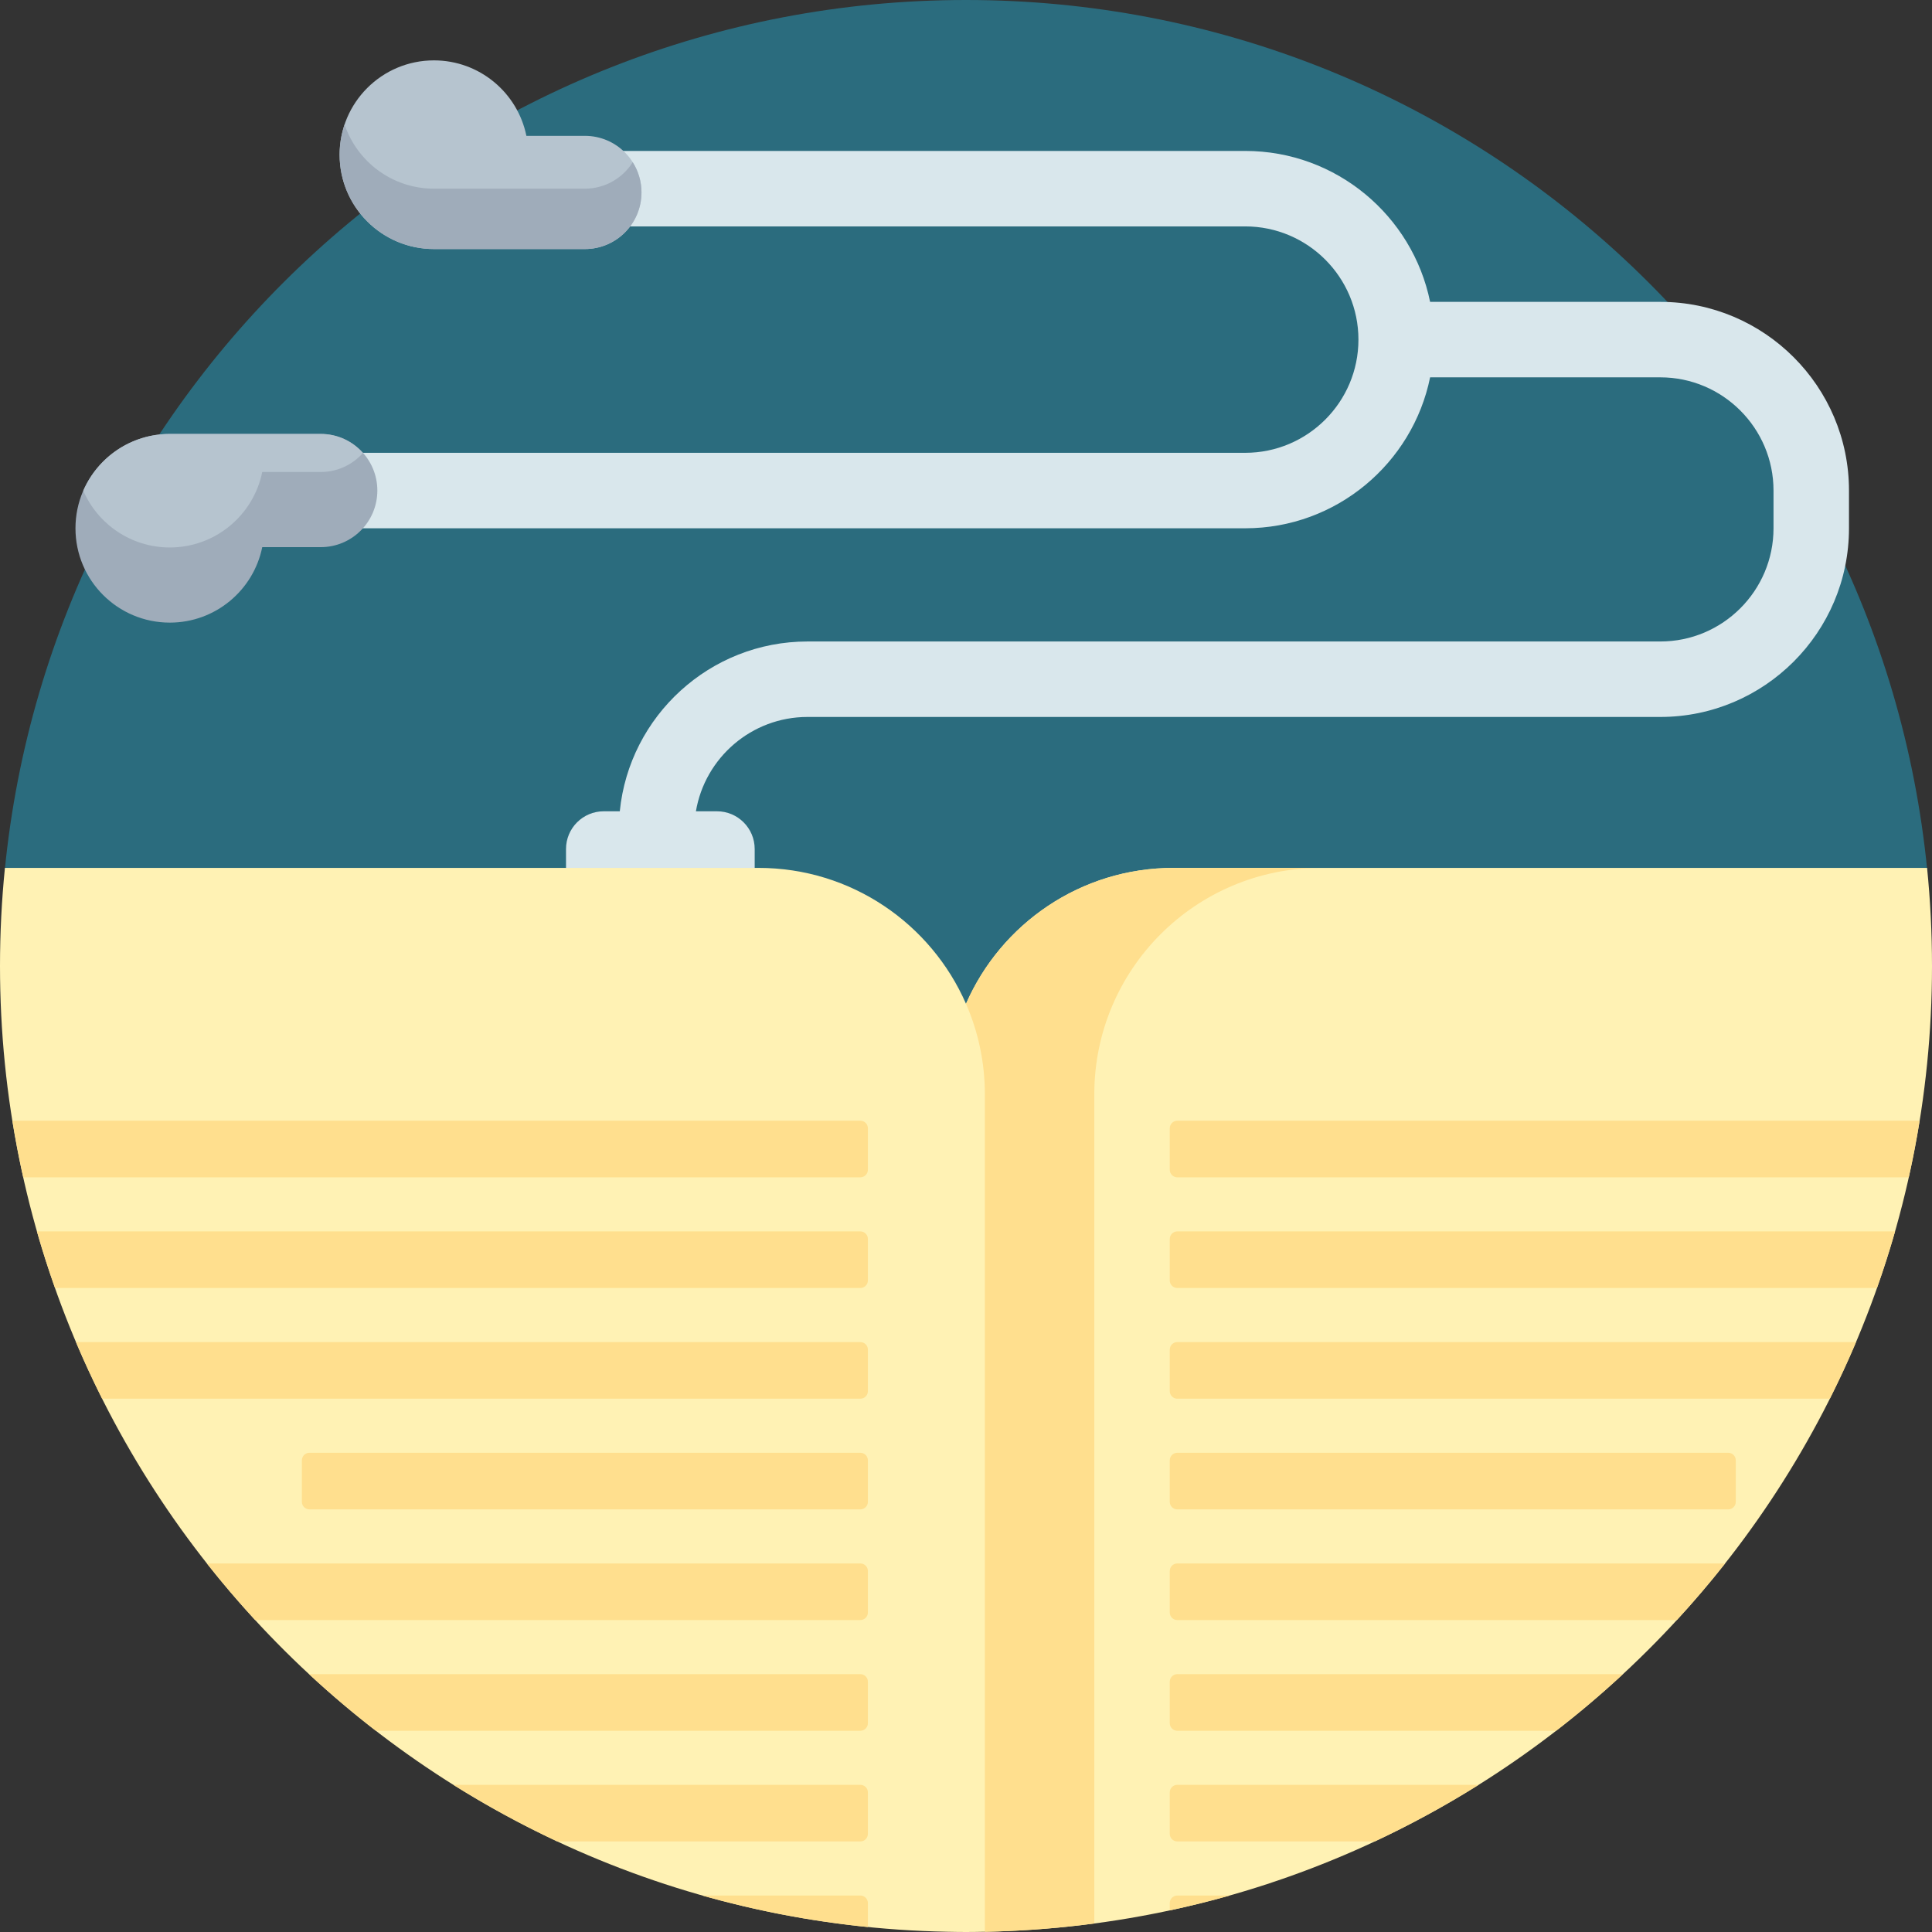 <?xml version="1.0" encoding="iso-8859-1"?>
<!-- Generator: Adobe Illustrator 19.0.0, SVG Export Plug-In . SVG Version: 6.00 Build 0)  -->
<svg version="1.1" id="Capa_1" xmlns="http://www.w3.org/2000/svg" xmlns:xlink="http://www.w3.org/1999/xlink" x="0px" y="0px"
	 viewBox="0 0 512 512" style="enable-background:new 0 0 512 512;" xml:space="preserve">
<rect x="0" y="0" width="512" height="512" fill="#333333" stroke="none"/>
<path style="fill:#2B6C7E;" d="M4.633,234.333c-1.993,0-3.57-1.714-3.375-3.697C13.995,101.16,123.176,0,256,0
	c132.794,0,241.956,101.115,254.733,230.548c0.2,2.03-1.415,3.785-3.455,3.785H314.771c-26.294,0-48.88,15.835-58.771,38.484
	c-9.891-22.649-32.477-38.484-58.771-38.484L4.633,234.333L4.633,234.333z"/>
<path style="fill:#D9E7EC;" d="M490,130v10c0,27.57-22.43,50-50,50H214c-14.838,0-27.187,10.831-29.575,25H190
	c5.523,0,10,4.477,10,10v30c0,5.523-4.477,10-10,10h-7.349c-1.73,2.986-4.952,5-8.651,5s-6.921-2.014-8.651-5H160
	c-5.523,0-10-4.477-10-10v-30c0-5.523,4.477-10,10-10h4.25c2.517-25.231,23.867-45,49.75-45h226c16.542,0,30-13.458,30-30v-10
	c0-16.542-13.458-30-30-30h-61.006c-4.646,22.795-24.848,40-48.994,40H50c-5.523,0-10-4.478-10-10s4.477-10,10-10h280
	c16.542,0,30-13.458,30-30s-13.458-30-30-30H130c-5.523,0-10-4.478-10-10s4.477-10,10-10h200c24.146,0,44.348,17.205,48.994,40H440
	C467.57,80,490,102.43,490,130z"/>
<path style="fill:#9FACBA;" d="M100,130c0,8.284-6.716,15-15,15H69.499C67.183,156.411,57.095,165,45,165c-13.807,0-25-11.193-25-25
	l0,0c0-13.807,11.193-25,25-25h20h5h15C93.284,115,100,121.716,100,130z"/>
<path style="fill:#B6C4CF;" d="M170,51c0,8.284-6.716,15-15,15h-15h-5h-20c-13.807,0-25-11.193-25-25s11.193-25,25-25
	c12.095,0,22.183,8.589,24.499,20H155C163.284,36,170,42.716,170,51z M85,115H70h-5H45c-10.267,0-19.084,6.191-22.933,15.042
	c3.849,8.851,12.666,15.042,22.933,15.042c12.095,0,22.183-8.589,24.499-20H85c4.458,0,8.449-1.955,11.196-5.042
	C93.449,116.955,89.458,115,85,115z"/>
<path style="fill:#9FACBA;" d="M167.673,43c1.466,2.317,2.327,5.055,2.327,8c0,8.284-6.716,15-15,15h-15h-5h-20
	c-13.807,0-25-11.193-25-25c0-2.799,0.467-5.487,1.315-8c3.337,9.882,12.677,17,23.685,17h20h5h15
	C160.339,50,165.015,47.202,167.673,43z"/>
<path style="fill:#FFF2B4;" d="M261,511.937L261,511.937c-1.664,0.032-3.328,0.063-5,0.063s-3.336-0.031-5-0.063l0,0
	C111.925,509.271,0,395.713,0,256c0-8.777,0.444-17.45,1.306-26H201c24.607,0,45.743,14.819,55,36.015
	C265.257,244.819,286.393,230,311,230h199.694c0.862,8.55,1.306,17.223,1.306,26C512,395.713,400.075,509.271,261,511.937z"/>
<path style="fill:#FFDF8E;" d="M350,230c-33.137,0-60,26.863-60,60v219.748c-11.125,1.477-22.471,2.252-34,2.252
	c1.672,0,3.336-0.031,5-0.063V290c0-8.53-1.791-16.638-5-23.985C265.257,244.819,286.393,230,311,230H350z M312,297
	c-1.104,0-2,0.896-2,2v11c0,1.104,0.896,2,2,2h193.84c1.104-4.948,2.064-9.949,2.877-15H312z M310,504.333v1.942
	c5.368-1.153,10.68-2.458,15.917-3.942H312C310.896,502.333,310,503.229,310,504.333z M458,385H312c-1.104,0-2,0.896-2,2v11
	c0,1.104,0.896,2,2,2h146c1.104,0,2-0.896,2-2v-11C460,385.896,459.104,385,458,385z M310,475v11c0,1.104,0.896,2,2,2h52.321
	c9.51-4.448,18.7-9.461,27.529-15H312C310.896,473,310,473.896,310,475z M310,445.667v11c0,1.105,0.896,2,2,2h100.397
	c6.126-4.734,12.03-9.741,17.696-15H312C310.896,443.667,310,444.562,310,445.667z M310,416.333v11c0,1.105,0.896,2,2,2h132.375
	c4.451-4.834,8.725-9.833,12.797-15H312C310.896,414.333,310,415.229,310,416.333z M310,357.667v11c0,1.105,0.896,2,2,2h172.927
	c2.467-4.915,4.794-9.911,6.947-15H312C310.896,355.667,310,356.562,310,357.667z M310,328.333v11c0,1.105,0.896,2,2,2h185.413
	c1.744-4.935,3.356-9.932,4.801-15H312C310.896,326.333,310,327.229,310,328.333z M228,385H82c-1.104,0-2,0.896-2,2v11
	c0,1.104,0.896,2,2,2h146c1.104,0,2-0.896,2-2v-11C230,385.896,229.104,385,228,385z M228,473H120.15
	c8.829,5.539,18.019,10.552,27.529,15H228c1.104,0,2-0.896,2-2v-11C230,473.896,229.104,473,228,473z M228,443.667H81.906
	c5.667,5.259,11.57,10.266,17.696,15H228c1.104,0,2-0.895,2-2v-11C230,444.562,229.104,443.667,228,443.667z M228,297H3.283
	c0.813,5.051,1.773,10.052,2.877,15H228c1.104,0,2-0.896,2-2v-11C230,297.896,229.104,297,228,297z M228,502.333h-41.917
	c14.177,4.016,28.854,6.841,43.917,8.361v-6.361C230,503.229,229.104,502.333,228,502.333z M228,326.333H9.786
	c1.445,5.068,3.057,10.065,4.801,15H228c1.104,0,2-0.895,2-2v-11C230,327.229,229.104,326.333,228,326.333z M228,414.333H54.829
	c4.072,5.167,8.346,10.166,12.797,15H228c1.104,0,2-0.895,2-2v-11C230,415.229,229.104,414.333,228,414.333z M228,355.667H20.126
	c2.153,5.089,4.48,10.085,6.947,15H228c1.104,0,2-0.895,2-2v-11C230,356.562,229.104,355.667,228,355.667z"/>
<g>
</g>
<g>
</g>
<g>
</g>
<g>
</g>
<g>
</g>
<g>
</g>
<g>
</g>
<g>
</g>
<g>
</g>
<g>
</g>
<g>
</g>
<g>
</g>
<g>
</g>
<g>
</g>
<g>
</g>
</svg>
